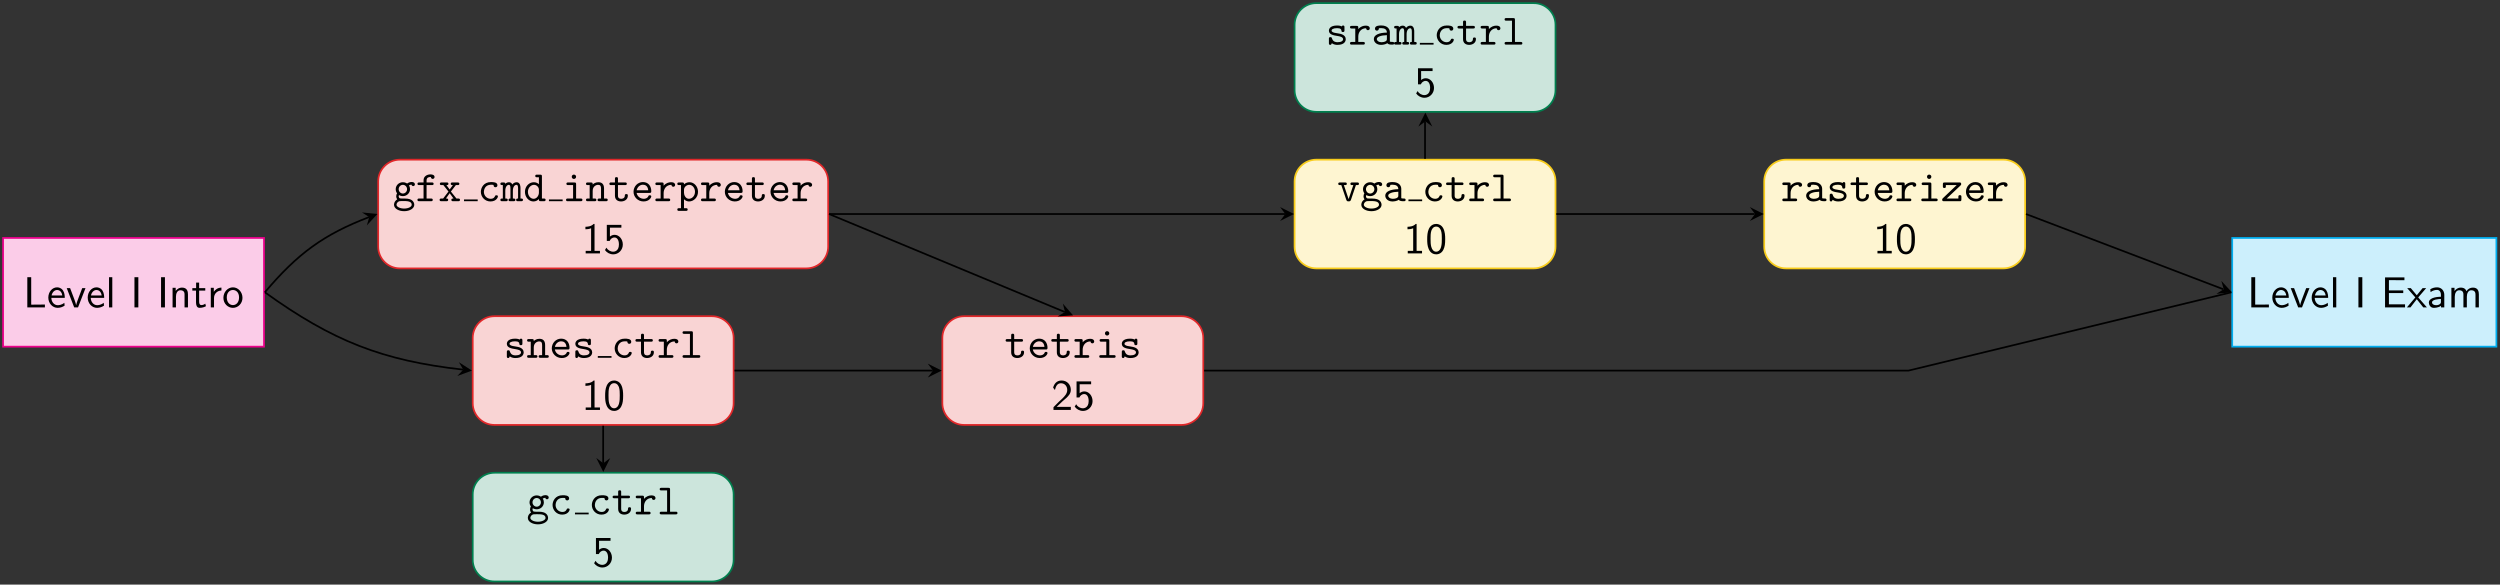 <?xml version="1.0" encoding="UTF-8" standalone="no"?>
<!-- Created with Inkscape (http://www.inkscape.org/) -->

<svg
   version="1.1"
   id="svg1"
   width="763.497"
   height="178.535"
   viewBox="0 0 763.497 178.535"
   xmlns="http://www.w3.org/2000/svg"
   xmlns:svg="http://www.w3.org/2000/svg">
  <rect x="0" y="0" width="763.497" height="178.535" fill="#333333" stroke="none"/>
  <defs
     id="defs1" />
  <g
     id="g1">
    <path
       id="path1"
       d="M -29.888,-12.453 H 29.888 V 12.453 H -29.888 Z"
       style="fill:#fbcce8;fill-opacity:1;fill-rule:nonzero;stroke:#ec008c;stroke-width:0.399;stroke-linecap:butt;stroke-linejoin:miter;stroke-miterlimit:10;stroke-dasharray:none;stroke-opacity:1"
       transform="matrix(1.333,0,0,-1.333,40.783,89.268)" />
    <path
       id="path2"
       d="m 1.827,-6.915 h -0.891 v 6.914 h 4.031 V -0.657 c -0.879,0.012 -1.77,0.023 -2.66,0.023 H 1.827 Z m 7.693,4.734 c 0,-0.34 -0.012,-1.09 -0.398,-1.688 -0.41,-0.621 -1.02,-0.727 -1.371,-0.727 -1.113,0 -2.004,1.055 -2.004,2.344 0,1.312 0.949,2.355 2.145,2.355 0.633,0 1.195,-0.234 1.594,-0.516 L 9.415,-1.056 c -0.621,0.516 -1.277,0.551 -1.512,0.551 -0.797,0 -1.43,-0.703 -1.465,-1.676 z M 6.497,-2.731 c 0.152,-0.762 0.68,-1.254 1.254,-1.254 0.516,0 1.066,0.34 1.195,1.254 z m 7.77,-1.688 h -0.75 l -0.785,2.062 c -0.211,0.551 -0.516,1.359 -0.598,1.828 h -0.012 C 12.064,-0.891 11.806,-1.571 11.712,-1.841 l -0.973,-2.578 H 9.966 l 1.711,4.418 h 0.879 z m 4.277,2.238 c 0,-0.34 -0.012,-1.09 -0.398,-1.688 -0.41,-0.621 -1.02,-0.727 -1.371,-0.727 -1.113,0 -2.004,1.055 -2.004,2.344 0,1.312 0.949,2.355 2.145,2.355 0.633,0 1.195,-0.234 1.594,-0.516 l -0.07,-0.645 c -0.621,0.516 -1.277,0.551 -1.512,0.551 -0.797,0 -1.43,-0.703 -1.465,-1.676 z m -3.023,-0.551 c 0.152,-0.762 0.68,-1.254 1.254,-1.254 0.516,0 1.066,0.34 1.195,1.254 z m 4.884,-4.184 h -0.75 v 6.914 h 0.75 z m 5.968,0 h -0.891 v 6.914 h 0.891 z m 6.094,0 h -0.891 v 6.914 h 0.891 z m 5.276,3.949 c 0,-0.656 -0.152,-1.57 -1.371,-1.57 -0.891,0 -1.383,0.68 -1.441,0.762 V -4.489 H 34.215 V -8.203125e-4 H 34.989 V -2.438 c 0,-0.656 0.246,-1.488 1.008,-1.488 0.961,0 0.961,0.703 0.961,1.031 v 2.895 h 0.785 z m 2.558,-0.879 h 1.406 v -0.574 h -1.406 v -1.266 h -0.691 v 1.266 H 38.742 v 0.574 h 0.844 v 2.66 c 0,0.598 0.129,1.289 0.82,1.289 0.703,0 1.207,-0.246 1.453,-0.375 l -0.152,-0.586 c -0.258,0.211 -0.586,0.328 -0.902,0.328 -0.363,0 -0.504,-0.305 -0.504,-0.832 z m 3.41,1.711 c 0,-0.996 0.727,-1.711 1.699,-1.734 v -0.668 c -0.891,0.012 -1.43,0.504 -1.746,0.961 v -0.914 h -0.691 v 4.488 h 0.738 z m 6.521,-0.059 c 0,-1.336 -0.996,-2.402 -2.18,-2.402 -1.23,0 -2.191,1.102 -2.191,2.402 0,1.313 1.008,2.297 2.18,2.297 1.195,0 2.191,-1.008 2.191,-2.297 z m -2.191,1.664 c -0.691,0 -1.406,-0.563 -1.406,-1.77 0,-1.195 0.75,-1.688 1.406,-1.688 0.691,0 1.406,0.516 1.406,1.688 0,1.184 -0.668,1.77 -1.406,1.77 z m 0,0"
       style="fill:#000000;fill-opacity:1;fill-rule:nonzero;stroke:none"
       aria-label="LevelIIntro"
       transform="matrix(1.333,0,0,1.333,7.095,93.88)" />
    <path
       id="path3"
       d="M 154.16,30.386 H 61.033 c -2.751,0 -4.981,-2.23 -4.981,-4.981 V 10.461 c 0,-2.751 2.23,-4.981 4.981,-4.981 h 93.127 c 2.751,0 4.981,2.23 4.981,4.981 v 14.944 c 0,2.751 -2.23,4.981 -4.981,4.981 z"
       style="fill:#f9d4d4;fill-opacity:1;fill-rule:nonzero;stroke:#e12729;stroke-width:0.399;stroke-linecap:butt;stroke-linejoin:miter;stroke-miterlimit:10;stroke-dasharray:none;stroke-opacity:1"
       transform="matrix(1.333,0,0,-1.333,40.783,89.268)" />
    <path
       id="path4"
       d="m 2.32,-1.759 c -0.539,0 -0.961,-0.469 -0.961,-0.996 0,-0.562 0.445,-0.996 0.961,-0.996 0.539,0 0.961,0.457 0.961,0.996 0,0.562 -0.445,0.996 -0.961,0.996 z m -0.891,0.352 c 0.023,0.023 0.398,0.246 0.891,0.246 0.914,0 1.641,-0.715 1.641,-1.594 0,-0.305 -0.082,-0.598 -0.258,-0.867 0.211,-0.129 0.445,-0.164 0.586,-0.176 0.059,0.27 0.281,0.34 0.387,0.34 0.164,0 0.398,-0.117 0.398,-0.41 0,-0.223 -0.188,-0.539 -0.727,-0.539 -0.117,0 -0.598,0.012 -1.055,0.352 -0.164,-0.105 -0.516,-0.293 -0.973,-0.293 -0.938,0 -1.641,0.738 -1.641,1.594 0,0.422 0.164,0.75 0.316,0.938 -0.105,0.164 -0.199,0.387 -0.199,0.68 0,0.352 0.141,0.598 0.234,0.715 -0.738,0.457 -0.738,1.125 -0.738,1.242 0,0.855 1.043,1.465 2.32,1.465 1.277,0 2.32,-0.621 2.32,-1.465 0,-0.375 -0.188,-0.867 -0.691,-1.137 -0.129,-0.07 -0.551,-0.293 -1.441,-0.293 h -0.703 c -0.07,0 -0.199,0 -0.281,-0.023 -0.152,0 -0.211,0 -0.328,-0.129 -0.117,-0.141 -0.129,-0.34 -0.129,-0.363 0,-0.035 0.023,-0.176 0.07,-0.281 z m 1.184,3.094 c -0.996,0 -1.746,-0.434 -1.746,-0.867 0,-0.188 0.094,-0.504 0.41,-0.703 0.246,-0.152 0.34,-0.152 1.066,-0.152 0.879,0 2.004,0 2.004,0.855 0,0.434 -0.738,0.867 -1.734,0.867 z m 5.136,-5.379 h 1.219 c 0.152,0 0.398,0 0.398,-0.293 0,-0.305 -0.246,-0.305 -0.398,-0.305 h -1.219 v -0.469 c 0,-0.785 0.668,-0.785 0.973,-0.785 0,0.047 0.082,0.434 0.434,0.434 0.199,0 0.422,-0.164 0.422,-0.434 0,-0.598 -0.797,-0.598 -0.949,-0.598 -0.797,0 -1.57,0.457 -1.57,1.324 v 0.527 H 6.062 c -0.152,0 -0.398,0 -0.398,0.305 0,0.293 0.246,0.293 0.398,0.293 h 0.996 v 3.082 H 6.062 c -0.152,0 -0.41,0 -0.41,0.305 0,0.305 0.258,0.305 0.41,0.305 h 2.695 c 0.152,0 0.41,0 0.41,-0.305 0,-0.305 -0.258,-0.305 -0.41,-0.305 H 7.749 Z m 5.572,1.477 1.137,-1.477 h 0.398 c 0.141,0 0.41,0 0.41,-0.293 0,-0.305 -0.258,-0.305 -0.41,-0.305 h -1.172 c -0.141,0 -0.398,0 -0.398,0.293 0,0.305 0.223,0.305 0.492,0.305 l -0.738,1.008 -0.75,-1.008 c 0.258,0 0.469,0 0.469,-0.305 0,-0.293 -0.246,-0.293 -0.398,-0.293 H 11.2 c -0.152,0 -0.41,0 -0.41,0.305 0,0.293 0.27,0.293 0.41,0.293 h 0.398 l 1.172,1.477 -1.23,1.605 h -0.398 c -0.152,0 -0.41,0 -0.41,0.305 0,0.305 0.27,0.305 0.41,0.305 h 1.16 c 0.152,0 0.398,0 0.398,-0.305 0,-0.305 -0.211,-0.305 -0.516,-0.305 l 0.855,-1.219 0.891,1.219 c -0.281,0 -0.504,0 -0.504,0.305 0,0.305 0.258,0.305 0.398,0.305 h 1.172 c 0.141,0 0.41,0 0.41,-0.305 0,-0.305 -0.258,-0.305 -0.41,-0.305 h -0.398 z m 0,0"
       style="fill:#000000;fill-opacity:1;fill-rule:nonzero;stroke:none"
       aria-label="gfx"
       transform="matrix(1.333,0,0,1.333,119.945,61.447)" />
    <path
       id="path5"
       d="M 0,0 H 3.138"
       style="fill:none;stroke:#000000;stroke-width:0.398;stroke-linecap:butt;stroke-linejoin:miter;stroke-miterlimit:10;stroke-dasharray:none;stroke-opacity:1"
       transform="matrix(1.333,0,0,-1.333,141.704,61.18)" />
    <path
       id="path6"
       d="m 4.64,-1.091 c 0,-0.27 -0.293,-0.27 -0.352,-0.27 -0.152,0 -0.258,0.012 -0.328,0.211 -0.059,0.129 -0.246,0.598 -0.984,0.598 -0.844,0 -1.559,-0.691 -1.559,-1.605 0,-0.469 0.281,-1.617 1.617,-1.617 0.211,0 0.598,0 0.598,0.082 0.012,0.352 0.199,0.492 0.445,0.492 0.234,0 0.445,-0.164 0.445,-0.457 0,-0.727 -1.031,-0.727 -1.488,-0.727 -1.711,0 -2.309,1.359 -2.309,2.227 0,1.195 0.938,2.215 2.191,2.215 1.383,0 1.723,-0.973 1.723,-1.148 z m 1.682,-2.906 C 6.298,-4.29 6.099,-4.29 5.923,-4.29 h -0.328 c -0.141,0 -0.398,0 -0.398,0.293 0,0.305 0.199,0.305 0.562,0.305 v 3.082 c -0.363,0 -0.562,0 -0.562,0.305 0,0.305 0.27,0.305 0.398,0.305 h 0.879 c 0.152,0 0.41,0 0.41,-0.305 0,-0.305 -0.211,-0.305 -0.562,-0.305 V -2.392 c 0,-0.891 0.41,-1.359 0.809,-1.359 0.234,0 0.375,0.176 0.375,0.82 v 2.32 c -0.188,0 -0.445,0 -0.445,0.305 0,0.305 0.27,0.305 0.41,0.305 h 0.75 c 0.152,0 0.41,0 0.41,-0.305 0,-0.305 -0.211,-0.305 -0.574,-0.305 V -2.392 c 0,-0.891 0.41,-1.359 0.82,-1.359 0.234,0 0.375,0.176 0.375,0.82 v 2.32 c -0.199,0 -0.445,0 -0.445,0.305 0,0.305 0.27,0.305 0.41,0.305 h 0.75 c 0.152,0 0.41,0 0.41,-0.305 0,-0.305 -0.211,-0.305 -0.574,-0.305 V -3.024 c 0,-0.199 0,-1.324 -0.879,-1.324 -0.305,0 -0.715,0.129 -0.996,0.516 -0.141,-0.34 -0.422,-0.516 -0.75,-0.516 -0.316,0 -0.621,0.129 -0.855,0.352 z m 7.702,3.492 c 0,0.363 0,0.504 0.398,0.504 h 0.727 c 0.164,0 0.41,0 0.41,-0.305 0,-0.305 -0.258,-0.305 -0.398,-0.305 H 14.715 V -5.685 c 0,-0.305 -0.059,-0.398 -0.398,-0.398 h -0.727 c -0.164,0 -0.41,0 -0.41,0.305 0,0.293 0.258,0.293 0.398,0.293 h 0.445 v 1.582 c -0.328,-0.293 -0.738,-0.445 -1.16,-0.445 -1.09,0 -2.039,0.938 -2.039,2.203 0,1.242 0.891,2.203 1.945,2.203 0.562,0 0.984,-0.27 1.254,-0.562 z m 0,-2.133 v 0.703 c 0,0.562 -0.445,1.383 -1.207,1.383 -0.715,0 -1.312,-0.703 -1.312,-1.594 0,-0.949 0.703,-1.605 1.395,-1.605 0.645,0 1.125,0.562 1.125,1.113 z m 0,0"
       style="fill:#000000;fill-opacity:1;fill-rule:nonzero;stroke:none"
       aria-label="cmd"
       transform="matrix(1.333,0,0,1.333,145.888,61.447)" />
    <path
       id="path7"
       d="M 0,0 H 3.138"
       style="fill:none;stroke:#000000;stroke-width:0.398;stroke-linecap:butt;stroke-linejoin:miter;stroke-miterlimit:10;stroke-dasharray:none;stroke-opacity:1"
       transform="matrix(1.333,0,0,-1.333,167.645,61.18)" />
    <g
       id="g7"
       aria-label="interpreter&#10;15"
       transform="matrix(1.333,0,0,1.333,171.831,61.447)">
      <path
         id="path8"
         d="m 3.083,-3.892 c 0,-0.305 -0.059,-0.398 -0.398,-0.398 H 1.267 c -0.152,0 -0.41,0 -0.41,0.293 0,0.305 0.258,0.305 0.41,0.305 h 1.125 v 3.082 H 1.185 c -0.152,0 -0.41,0 -0.41,0.305 0,0.305 0.258,0.305 0.41,0.305 h 2.941 c 0.152,0 0.41,0 0.41,-0.305 0,-0.305 -0.258,-0.305 -0.41,-0.305 H 3.083 Z m 0,-1.711 c 0,-0.281 -0.223,-0.492 -0.504,-0.492 -0.281,0 -0.492,0.211 -0.492,0.492 0,0.281 0.211,0.504 0.492,0.504 0.281,0 0.504,-0.223 0.504,-0.504 z m 3.8,1.781 c 0,-0.328 0,-0.469 -0.398,-0.469 H 5.758 c -0.164,0 -0.41,0 -0.41,0.305 0,0.293 0.258,0.293 0.398,0.293 h 0.445 v 3.082 H 5.758 c -0.164,0 -0.41,0 -0.41,0.305 0,0.305 0.258,0.305 0.398,0.305 h 1.582 c 0.141,0 0.398,0 0.398,-0.305 0,-0.305 -0.246,-0.305 -0.398,-0.305 H 6.883 V -2.368 c 0,-0.996 0.738,-1.383 1.242,-1.383 0.527,0 0.668,0.281 0.668,0.879 v 2.262 H 8.406 c -0.152,0 -0.41,0 -0.41,0.305 0,0.305 0.27,0.305 0.41,0.305 h 1.523 c 0.141,0 0.398,0 0.398,-0.305 0,-0.305 -0.246,-0.305 -0.41,-0.305 H 9.484 V -2.919 c 0,-1.008 -0.504,-1.43 -1.301,-1.43 -0.656,0 -1.113,0.328 -1.301,0.527 z m 5.792,0.129 h 1.629 c 0.152,0 0.398,0 0.398,-0.293 0,-0.305 -0.234,-0.305 -0.398,-0.305 h -1.629 v -0.82 c 0,-0.188 0,-0.41 -0.34,-0.41 -0.352,0 -0.352,0.211 -0.352,0.41 v 0.82 h -0.867 c -0.152,0 -0.41,0 -0.41,0.305 0,0.293 0.258,0.293 0.398,0.293 h 0.879 v 2.438 c 0,0.949 0.68,1.313 1.406,1.313 0.738,0 1.547,-0.422 1.547,-1.313 0,-0.176 0,-0.387 -0.352,-0.387 -0.328,0 -0.34,0.211 -0.34,0.375 -0.012,0.621 -0.574,0.715 -0.809,0.715 -0.762,0 -0.762,-0.516 -0.762,-0.762 z m 7.236,1.793 c 0.211,0 0.398,0 0.398,-0.375 0,-1.137 -0.633,-2.109 -1.922,-2.109 -1.195,0 -2.145,0.996 -2.145,2.227 0,1.207 1.008,2.215 2.285,2.215 1.312,0 1.781,-0.891 1.781,-1.148 0,-0.27 -0.281,-0.27 -0.34,-0.27 -0.188,0 -0.258,0.023 -0.328,0.211 -0.223,0.516 -0.762,0.598 -1.043,0.598 -0.75,0 -1.488,-0.492 -1.652,-1.348 z m -2.953,-0.598 c 0.141,-0.727 0.727,-1.277 1.43,-1.277 0.516,0 1.125,0.246 1.219,1.277 z m 6.179,0.645 c 0,-0.938 0.586,-1.898 1.793,-1.898 0.012,0.246 0.176,0.445 0.422,0.445 0.223,0 0.422,-0.164 0.422,-0.434 0,-0.199 -0.117,-0.609 -0.949,-0.609 -0.504,0 -1.148,0.176 -1.688,0.797 v -0.34 c 0,-0.305 -0.059,-0.398 -0.398,-0.398 h -1.102 c -0.152,0 -0.398,0 -0.398,0.293 0,0.305 0.246,0.305 0.398,0.305 h 0.809 v 3.082 h -0.809 c -0.152,0 -0.398,0 -0.398,0.305 0,0.305 0.246,0.305 0.398,0.305 h 2.602 c 0.152,0 0.41,0 0.41,-0.305 0,-0.305 -0.258,-0.305 -0.41,-0.305 h -1.102 z m 4.667,-0.773 c 0,-0.598 0.574,-1.125 1.207,-1.125 0.738,0 1.312,0.727 1.312,1.594 0,0.961 -0.691,1.605 -1.395,1.605 -0.773,0 -1.125,-0.879 -1.125,-1.348 z m 0,2.18 c 0.41,0.41 0.844,0.504 1.16,0.504 1.078,0 2.051,-0.949 2.051,-2.215 0,-1.219 -0.891,-2.191 -1.945,-2.191 -0.48,0 -0.926,0.176 -1.266,0.48 0,-0.281 -0.023,-0.422 -0.398,-0.422 h -0.727 c -0.164,0 -0.41,0 -0.41,0.305 0,0.293 0.258,0.293 0.398,0.293 h 0.445 v 5.297 h -0.434 c -0.164,0 -0.41,0 -0.41,0.305 0,0.305 0.258,0.305 0.398,0.305 h 1.582 c 0.141,0 0.398,0 0.398,-0.305 0,-0.305 -0.246,-0.305 -0.398,-0.305 H 27.804 Z M 33.596,-1.853 c 0,-0.938 0.586,-1.898 1.793,-1.898 0.012,0.246 0.176,0.445 0.422,0.445 0.223,0 0.422,-0.164 0.422,-0.434 0,-0.199 -0.117,-0.609 -0.949,-0.609 -0.504,0 -1.148,0.176 -1.688,0.797 v -0.34 c 0,-0.305 -0.059,-0.398 -0.398,-0.398 H 32.096 c -0.152,0 -0.398,0 -0.398,0.293 0,0.305 0.246,0.305 0.398,0.305 h 0.809 v 3.082 H 32.096 c -0.152,0 -0.398,0 -0.398,0.305 0,0.305 0.246,0.305 0.398,0.305 h 2.602 c 0.152,0 0.41,0 0.41,-0.305 0,-0.305 -0.258,-0.305 -0.41,-0.305 H 33.596 Z m 7.236,-0.047 c 0.211,0 0.398,0 0.398,-0.375 0,-1.137 -0.633,-2.109 -1.922,-2.109 -1.195,0 -2.145,0.996 -2.145,2.227 0,1.207 1.008,2.215 2.285,2.215 1.312,0 1.781,-0.891 1.781,-1.148 0,-0.27 -0.281,-0.27 -0.34,-0.27 -0.188,0 -0.258,0.023 -0.328,0.211 -0.223,0.516 -0.762,0.598 -1.043,0.598 -0.75,0 -1.488,-0.492 -1.652,-1.348 z m -2.953,-0.598 c 0.141,-0.727 0.727,-1.277 1.43,-1.277 0.516,0 1.125,0.246 1.219,1.277 z m 6.179,-1.195 h 1.629 c 0.152,0 0.398,0 0.398,-0.293 0,-0.305 -0.234,-0.305 -0.398,-0.305 h -1.629 v -0.82 c 0,-0.188 0,-0.41 -0.34,-0.41 -0.352,0 -0.352,0.211 -0.352,0.41 v 0.82 H 42.499 c -0.152,0 -0.41,0 -0.41,0.305 0,0.293 0.258,0.293 0.398,0.293 h 0.879 v 2.438 c 0,0.949 0.68,1.313 1.406,1.313 0.738,0 1.547,-0.422 1.547,-1.313 0,-0.176 0,-0.387 -0.352,-0.387 -0.328,0 -0.34,0.211 -0.34,0.375 -0.012,0.621 -0.574,0.715 -0.809,0.715 -0.762,0 -0.762,-0.516 -0.762,-0.762 z m 7.233,1.793 c 0.211,0 0.398,0 0.398,-0.375 0,-1.137 -0.633,-2.109 -1.922,-2.109 -1.195,0 -2.145,0.996 -2.145,2.227 0,1.207 1.008,2.215 2.285,2.215 1.312,0 1.781,-0.891 1.781,-1.148 0,-0.27 -0.281,-0.27 -0.34,-0.27 -0.188,0 -0.258,0.023 -0.328,0.211 -0.223,0.516 -0.762,0.598 -1.043,0.598 -0.75,0 -1.488,-0.492 -1.652,-1.348 z m -2.953,-0.598 c 0.141,-0.727 0.727,-1.277 1.43,-1.277 0.516,0 1.125,0.246 1.219,1.277 z m 6.182,0.645 c 0,-0.938 0.586,-1.898 1.793,-1.898 0.012,0.246 0.176,0.445 0.422,0.445 0.223,0 0.422,-0.164 0.422,-0.434 0,-0.199 -0.117,-0.609 -0.949,-0.609 -0.504,0 -1.148,0.176 -1.688,0.797 v -0.34 c 0,-0.305 -0.059,-0.398 -0.398,-0.398 h -1.102 c -0.152,0 -0.398,0 -0.398,0.293 0,0.305 0.246,0.305 0.398,0.305 h 0.809 v 3.082 h -0.809 c -0.152,0 -0.398,0 -0.398,0.305 0,0.305 0.246,0.305 0.398,0.305 h 2.602 c 0.152,0 0.41,0 0.41,-0.305 0,-0.305 -0.258,-0.305 -0.41,-0.305 h -1.102 z m 0,0"
         style="fill:#000000;fill-opacity:1;fill-rule:nonzero;stroke:none" />
      <path
         id="path9"
         d="M 7.305,5.205 H 7.106 c -0.586,0.609 -1.418,0.633 -1.887,0.656 v 0.574 c 0.328,-0.012 0.809,-0.023 1.301,-0.234 V 11.381 H 5.277 v 0.574 H 8.547 V 11.381 H 7.305 Z m 3.527,0.855 h 2.625 V 5.416 h -3.34 v 3.68 h 0.656 c 0.164,-0.398 0.539,-0.785 1.113,-0.785 0.469,0 1.008,0.41 1.008,1.605 0,1.652 -1.219,1.652 -1.301,1.652 -0.668,0 -1.277,-0.387 -1.57,-0.926 L 9.695,11.193 c 0.41,0.574 1.102,0.984 1.91,0.984 1.184,0 2.18,-0.984 2.18,-2.25 0,-1.242 -0.855,-2.227 -1.887,-2.227 -0.398,0 -0.773,0.152 -1.066,0.41 z m 0,0"
         style="fill:#000000;fill-opacity:1;fill-rule:nonzero;stroke:none" />
    </g>
    <path
       id="path10"
       d="M 132.504,-5.479 H 82.69 c -2.751,0 -4.981,-2.23 -4.981,-4.981 v -14.944 c 0,-2.751 2.23,-4.981 4.981,-4.981 h 49.814 c 2.751,0 4.981,2.23 4.981,4.981 v 14.944 c 0,2.751 -2.23,4.981 -4.981,4.981 z"
       style="fill:#f9d4d4;fill-opacity:1;fill-rule:nonzero;stroke:#e12729;stroke-width:0.399;stroke-linecap:butt;stroke-linejoin:miter;stroke-miterlimit:10;stroke-dasharray:none;stroke-opacity:1"
       transform="matrix(1.333,0,0,-1.333,40.783,89.268)" />
    <path
       id="path11"
       d="M 2.964,-2.544 C 2.741,-2.579 2.542,-2.614 2.296,-2.661 2.003,-2.696 1.323,-2.825 1.323,-3.212 c 0,-0.258 0.316,-0.562 1.266,-0.562 0.832,0 0.961,0.293 0.996,0.551 0.012,0.176 0.035,0.34 0.34,0.34 0.352,0 0.352,-0.211 0.352,-0.41 v -0.68 c 0,-0.164 0,-0.41 -0.305,-0.41 -0.234,0 -0.281,0.141 -0.293,0.211 -0.445,-0.211 -0.879,-0.211 -1.066,-0.211 -1.664,0 -1.898,0.82 -1.898,1.172 0,0.914 1.043,1.09 1.969,1.23 0.48,0.082 1.277,0.211 1.277,0.738 0,0.363 -0.363,0.691 -1.266,0.691 -0.469,0 -1.031,-0.105 -1.277,-0.879 -0.059,-0.188 -0.094,-0.293 -0.352,-0.293 -0.352,0 -0.352,0.211 -0.352,0.41 v 0.961 c 0,0.164 0,0.41 0.305,0.41 0.082,0 0.246,-0.012 0.363,-0.375 0.492,0.352 1.02,0.375 1.301,0.375 1.57,0 1.887,-0.82 1.887,-1.301 0,-1.043 -1.277,-1.254 -1.605,-1.301 z m 3.92,-1.277 c 0,-0.328 0,-0.469 -0.398,-0.469 H 5.759 c -0.164,0 -0.41,0 -0.41,0.305 0,0.293 0.258,0.293 0.398,0.293 h 0.445 v 3.082 H 5.759 c -0.164,0 -0.41,0 -0.41,0.305 0,0.305 0.258,0.305 0.398,0.305 h 1.582 c 0.141,0 0.398,0 0.398,-0.305 0,-0.305 -0.246,-0.305 -0.398,-0.305 H 6.884 V -2.368 c 0,-0.996 0.738,-1.383 1.242,-1.383 0.527,0 0.668,0.281 0.668,0.879 v 2.262 H 8.407 c -0.152,0 -0.41,0 -0.41,0.305 0,0.305 0.27,0.305 0.41,0.305 h 1.523 c 0.141,0 0.398,0 0.398,-0.305 0,-0.305 -0.246,-0.305 -0.41,-0.305 H 9.485 V -2.919 c 0,-1.008 -0.504,-1.43 -1.301,-1.43 -0.656,0 -1.113,0.328 -1.301,0.527 z m 7.796,1.922 c 0.211,0 0.398,0 0.398,-0.375 0,-1.137 -0.633,-2.109 -1.922,-2.109 -1.195,0 -2.145,0.996 -2.145,2.227 0,1.207 1.008,2.215 2.285,2.215 1.312,0 1.781,-0.891 1.781,-1.148 0,-0.27 -0.281,-0.27 -0.34,-0.27 -0.188,0 -0.258,0.023 -0.328,0.211 -0.223,0.516 -0.762,0.598 -1.043,0.598 -0.75,0 -1.488,-0.492 -1.652,-1.348 z M 11.726,-2.497 c 0.141,-0.727 0.727,-1.277 1.43,-1.277 0.516,0 1.125,0.246 1.219,1.277 z M 18.655,-2.544 C 18.433,-2.579 18.233,-2.614 17.987,-2.661 17.694,-2.696 17.015,-2.825 17.015,-3.212 c 0,-0.258 0.316,-0.562 1.266,-0.562 0.832,0 0.961,0.293 0.996,0.551 0.012,0.176 0.035,0.34 0.34,0.34 0.352,0 0.352,-0.211 0.352,-0.41 v -0.68 c 0,-0.164 0,-0.41 -0.305,-0.41 -0.234,0 -0.281,0.141 -0.293,0.211 -0.445,-0.211 -0.879,-0.211 -1.066,-0.211 -1.664,0 -1.898,0.82 -1.898,1.172 0,0.914 1.043,1.09 1.969,1.23 0.48,0.082 1.277,0.211 1.277,0.738 0,0.363 -0.363,0.691 -1.266,0.691 -0.469,0 -1.031,-0.105 -1.277,-0.879 -0.059,-0.188 -0.094,-0.293 -0.352,-0.293 -0.352,0 -0.352,0.211 -0.352,0.41 v 0.961 c 0,0.164 0,0.41 0.305,0.41 0.082,0 0.246,-0.012 0.363,-0.375 0.492,0.352 1.02,0.375 1.301,0.375 1.57,0 1.887,-0.82 1.887,-1.301 0,-1.043 -1.277,-1.254 -1.605,-1.301 z m 0,0"
       style="fill:#000000;fill-opacity:1;fill-rule:nonzero;stroke:none"
       aria-label="snes"
       transform="matrix(1.333,0,0,1.333,153.837,109.267)" />
    <path
       id="path12"
       d="M 0,0 H 3.138"
       style="fill:none;stroke:#000000;stroke-width:0.398;stroke-linecap:butt;stroke-linejoin:miter;stroke-miterlimit:10;stroke-dasharray:none;stroke-opacity:1"
       transform="matrix(1.333,0,0,-1.333,182.569,109.001)" />
    <g
       id="g12"
       aria-label="ctrl&#10;10"
       transform="matrix(1.333,0,0,1.333,186.755,109.267)">
      <path
         id="path13"
         d="m 4.64,-1.091 c 0,-0.27 -0.293,-0.27 -0.352,-0.27 -0.152,0 -0.258,0.012 -0.328,0.211 -0.059,0.129 -0.246,0.598 -0.984,0.598 -0.844,0 -1.559,-0.691 -1.559,-1.605 0,-0.469 0.281,-1.617 1.617,-1.617 0.211,0 0.598,0 0.598,0.082 C 3.644,-3.341 3.831,-3.2 4.078,-3.2 c 0.234,0 0.445,-0.164 0.445,-0.457 0,-0.727 -1.031,-0.727 -1.488,-0.727 -1.711,0 -2.309,1.359 -2.309,2.227 0,1.195 0.938,2.215 2.191,2.215 1.383,0 1.723,-0.973 1.723,-1.148 z m 2.804,-2.602 h 1.629 c 0.152,0 0.398,0 0.398,-0.293 0,-0.305 -0.234,-0.305 -0.398,-0.305 H 7.444 v -0.82 c 0,-0.188 0,-0.41 -0.34,-0.41 -0.352,0 -0.352,0.211 -0.352,0.41 v 0.82 H 5.885 c -0.152,0 -0.41,0 -0.41,0.305 0,0.293 0.258,0.293 0.398,0.293 h 0.879 v 2.438 c 0,0.949 0.68,1.312 1.406,1.312 0.738,0 1.547,-0.422 1.547,-1.312 0,-0.176 0,-0.387 -0.352,-0.387 -0.328,0 -0.34,0.211 -0.34,0.375 -0.012,0.621 -0.574,0.715 -0.809,0.715 -0.762,0 -0.762,-0.516 -0.762,-0.762 z m 5.232,1.84 c 0,-0.938 0.586,-1.898 1.793,-1.898 0.012,0.246 0.176,0.445 0.422,0.445 0.223,0 0.422,-0.164 0.422,-0.434 0,-0.199 -0.117,-0.609 -0.949,-0.609 -0.504,0 -1.148,0.176 -1.688,0.797 v -0.34 c 0,-0.305 -0.059,-0.398 -0.398,-0.398 h -1.102 c -0.152,0 -0.398,0 -0.398,0.293 0,0.305 0.246,0.305 0.398,0.305 h 0.809 v 3.082 h -0.809 c -0.152,0 -0.398,0 -0.398,0.305 0,0.305 0.246,0.305 0.398,0.305 h 2.602 c 0.152,0 0.41,0 0.41,-0.305 0,-0.305 -0.258,-0.305 -0.41,-0.305 h -1.102 z m 5.968,-3.832 c 0,-0.305 -0.059,-0.398 -0.398,-0.398 h -1.57 c -0.152,0 -0.41,0 -0.41,0.305 0,0.293 0.258,0.293 0.398,0.293 h 1.301 v 4.875 h -1.289 c -0.152,0 -0.41,0 -0.41,0.305 0,0.305 0.258,0.305 0.398,0.305 h 3.281 c 0.152,0 0.398,0 0.398,-0.305 0,-0.305 -0.234,-0.305 -0.398,-0.305 h -1.301 z m 0,0"
         style="fill:#000000;fill-opacity:1;fill-rule:nonzero;stroke:none" />
      <path
         id="path14"
         d="m -3.888,5.205 h -0.199 c -0.586,0.609 -1.418,0.633 -1.887,0.656 v 0.574 c 0.328,-0.012 0.809,-0.023 1.301,-0.234 v 5.18 h -1.242 v 0.574 h 3.27 v -0.574 h -1.242 z m 6.551,3.504 c 0,-0.785 -0.035,-1.711 -0.457,-2.52 -0.398,-0.75 -1.09,-0.984 -1.594,-0.984 -0.598,0 -1.289,0.27 -1.699,1.148 -0.328,0.727 -0.375,1.559 -0.375,2.355 0,0.785 0.035,1.512 0.34,2.238 0.398,0.961 1.148,1.23 1.723,1.23 0.727,0 1.348,-0.41 1.664,-1.102 C 2.569,10.432 2.663,9.776 2.663,8.709 Z M 0.612,11.569 c -0.527,0 -0.938,-0.375 -1.137,-1.102 -0.152,-0.562 -0.164,-1.102 -0.164,-1.875 0,-0.633 0,-1.23 0.164,-1.781 0.07,-0.188 0.316,-0.996 1.125,-0.996 0.773,0 1.031,0.75 1.102,0.926 0.188,0.562 0.188,1.23 0.188,1.852 0,0.656 0,1.277 -0.176,1.91 -0.258,0.902 -0.785,1.066 -1.102,1.066 z m 0,0"
         style="fill:#000000;fill-opacity:1;fill-rule:nonzero;stroke:none" />
    </g>
    <path
       id="path15"
       d="m 240.101,-5.479 h -49.814 c -2.751,0 -4.981,-2.23 -4.981,-4.981 v -14.944 c 0,-2.751 2.23,-4.981 4.981,-4.981 h 49.814 c 2.751,0 4.981,2.23 4.981,4.981 v 14.944 c 0,2.751 -2.23,4.981 -4.981,4.981 z"
       style="fill:#f9d4d4;fill-opacity:1;fill-rule:nonzero;stroke:#e12729;stroke-width:0.399;stroke-linecap:butt;stroke-linejoin:miter;stroke-miterlimit:10;stroke-dasharray:none;stroke-opacity:1"
       transform="matrix(1.333,0,0,-1.333,40.783,89.268)" />
    <g
       id="g15"
       aria-label="tetris&#10;25"
       transform="matrix(1.333,0,0,1.333,306.783,109.267)">
      <path
         id="path16"
         d="m 2.214,-3.692 h 1.629 c 0.152,0 0.398,0 0.398,-0.293 0,-0.305 -0.234,-0.305 -0.398,-0.305 H 2.214 v -0.82 c 0,-0.188 0,-0.41 -0.34,-0.41 -0.352,0 -0.352,0.211 -0.352,0.41 v 0.82 H 0.655 c -0.152,0 -0.41,0 -0.41,0.305 0,0.293 0.258,0.293 0.398,0.293 H 1.522 v 2.438 c 0,0.949 0.68,1.312 1.406,1.312 0.738,0 1.547,-0.422 1.547,-1.312 0,-0.176 0,-0.387 -0.352,-0.387 -0.328,0 -0.34,0.211 -0.34,0.375 -0.012,0.621 -0.574,0.715 -0.809,0.715 -0.762,0 -0.762,-0.516 -0.762,-0.762 z m 7.236,1.793 c 0.211,0 0.398,0 0.398,-0.375 0,-1.137 -0.633,-2.109 -1.922,-2.109 -1.195,0 -2.145,0.996 -2.145,2.227 0,1.207 1.008,2.215 2.285,2.215 1.312,0 1.781,-0.891 1.781,-1.148 0,-0.27 -0.281,-0.27 -0.34,-0.27 -0.188,0 -0.258,0.023 -0.328,0.211 -0.223,0.516 -0.762,0.598 -1.043,0.598 -0.75,0 -1.488,-0.492 -1.652,-1.348 z M 6.497,-2.497 c 0.141,-0.727 0.727,-1.277 1.43,-1.277 0.516,0 1.125,0.246 1.219,1.277 z m 6.179,-1.195 h 1.629 c 0.152,0 0.398,0 0.398,-0.293 0,-0.305 -0.234,-0.305 -0.398,-0.305 h -1.629 v -0.82 c 0,-0.188 0,-0.41 -0.34,-0.41 -0.352,0 -0.352,0.211 -0.352,0.41 v 0.82 h -0.867 c -0.152,0 -0.41,0 -0.41,0.305 0,0.293 0.258,0.293 0.398,0.293 h 0.879 v 2.438 c 0,0.949 0.68,1.312 1.406,1.312 0.738,0 1.547,-0.422 1.547,-1.312 0,-0.176 0,-0.387 -0.352,-0.387 -0.328,0 -0.34,0.211 -0.34,0.375 -0.012,0.621 -0.574,0.715 -0.809,0.715 -0.762,0 -0.762,-0.516 -0.762,-0.762 z m 5.229,1.84 c 0,-0.938 0.586,-1.898 1.793,-1.898 0.012,0.246 0.176,0.445 0.422,0.445 0.223,0 0.422,-0.164 0.422,-0.434 0,-0.199 -0.117,-0.609 -0.949,-0.609 -0.504,0 -1.148,0.176 -1.688,0.797 v -0.34 c 0,-0.305 -0.059,-0.398 -0.398,-0.398 h -1.102 c -0.152,0 -0.398,0 -0.398,0.293 0,0.305 0.246,0.305 0.398,0.305 h 0.809 v 3.082 h -0.809 c -0.152,0 -0.398,0 -0.398,0.305 0,0.305 0.246,0.305 0.398,0.305 h 2.602 c 0.152,0 0.41,0 0.41,-0.305 0,-0.305 -0.258,-0.305 -0.41,-0.305 h -1.102 z m 6.1,-2.039 c 0,-0.305 -0.059,-0.398 -0.398,-0.398 h -1.418 c -0.152,0 -0.41,0 -0.41,0.293 0,0.305 0.258,0.305 0.41,0.305 h 1.125 v 3.082 h -1.207 c -0.152,0 -0.41,0 -0.41,0.305 0,0.305 0.258,0.305 0.41,0.305 h 2.941 c 0.152,0 0.41,0 0.41,-0.305 0,-0.305 -0.258,-0.305 -0.41,-0.305 h -1.043 z m 0,-1.711 c 0,-0.281 -0.223,-0.492 -0.504,-0.492 -0.281,0 -0.492,0.211 -0.492,0.492 0,0.281 0.211,0.504 0.492,0.504 0.281,0 0.504,-0.223 0.504,-0.504 z M 29.117,-2.544 C 28.894,-2.579 28.695,-2.614 28.449,-2.661 28.156,-2.696 27.476,-2.825 27.476,-3.212 c 0,-0.258 0.316,-0.562 1.266,-0.562 0.832,0 0.961,0.293 0.996,0.551 0.012,0.176 0.035,0.34 0.34,0.34 0.352,0 0.352,-0.211 0.352,-0.41 v -0.68 c 0,-0.164 0,-0.41 -0.305,-0.41 -0.234,0 -0.281,0.141 -0.293,0.211 -0.445,-0.211 -0.879,-0.211 -1.066,-0.211 -1.664,0 -1.898,0.82 -1.898,1.172 0,0.914 1.043,1.09 1.969,1.23 0.48,0.082 1.277,0.211 1.277,0.738 0,0.363 -0.363,0.691 -1.266,0.691 -0.469,0 -1.031,-0.105 -1.277,-0.879 -0.059,-0.188 -0.094,-0.293 -0.352,-0.293 -0.352,0 -0.352,0.211 -0.352,0.41 v 0.961 c 0,0.164 0,0.41 0.305,0.41 0.082,0 0.246,-0.012 0.363,-0.375 0.492,0.352 1.02,0.375 1.301,0.375 1.57,0 1.887,-0.82 1.887,-1.301 0,-1.043 -1.277,-1.254 -1.605,-1.301 z m 0,0"
         style="fill:#000000;fill-opacity:1;fill-rule:nonzero;stroke:none" />
      <path
         id="path17"
         d="m 12.444,10.08 -1.23,1.242 v 0.633 h 3.973 v -0.703 h -1.816 c -0.117,0 -0.234,0 -0.363,0 h -1.078 c 0.316,-0.27 1.078,-1.02 1.383,-1.312 0.188,-0.176 0.691,-0.598 0.891,-0.773 0.445,-0.445 0.984,-0.973 0.984,-1.828 0,-1.137 -0.809,-2.133 -2.121,-2.133 -1.137,0 -1.699,0.773 -1.934,1.629 0.117,0.176 0.164,0.234 0.188,0.258 0.023,0.023 0.117,0.152 0.223,0.293 0.199,-0.773 0.469,-1.547 1.383,-1.547 0.938,0 1.441,0.75 1.441,1.523 0,0.844 -0.562,1.418 -1.16,2.016 z m 4.77,-4.02 h 2.625 V 5.416 h -3.34 v 3.68 h 0.656 c 0.164,-0.398 0.539,-0.785 1.113,-0.785 0.469,0 1.008,0.41 1.008,1.605 0,1.652 -1.219,1.652 -1.301,1.652 -0.668,0 -1.277,-0.387 -1.57,-0.926 l -0.328,0.551 c 0.41,0.574 1.102,0.984 1.91,0.984 1.184,0 2.18,-0.984 2.18,-2.25 0,-1.242 -0.855,-2.227 -1.887,-2.227 -0.398,0 -0.773,0.152 -1.066,0.41 z m 0,0"
         style="fill:#000000;fill-opacity:1;fill-rule:nonzero;stroke:none" />
    </g>
    <path
       id="path18"
       d="M 132.503,-41.345 H 82.69 c -2.751,0 -4.981,-2.23 -4.981,-4.981 v -14.944 c 0,-2.751 2.23,-4.981 4.981,-4.981 h 49.814 c 2.751,0 4.981,2.23 4.981,4.981 v 14.944 c 0,2.751 -2.23,4.981 -4.981,4.981 z"
       style="fill:#cce5dc;fill-opacity:1;fill-rule:nonzero;stroke:#007f4e;stroke-width:0.399;stroke-linecap:butt;stroke-linejoin:miter;stroke-miterlimit:10;stroke-dasharray:none;stroke-opacity:1"
       transform="matrix(1.333,0,0,-1.333,40.783,89.268)" />
    <path
       id="path19"
       d="m 2.322,-1.758 c -0.539,0 -0.961,-0.469 -0.961,-0.996 0,-0.562 0.445,-0.996 0.961,-0.996 0.539,0 0.961,0.457 0.961,0.996 0,0.562 -0.445,0.996 -0.961,0.996 z m -0.891,0.352 c 0.023,0.023 0.398,0.246 0.891,0.246 0.914,0 1.641,-0.715 1.641,-1.594 0,-0.305 -0.082,-0.598 -0.258,-0.867 0.211,-0.129 0.445,-0.164 0.586,-0.176 0.059,0.27 0.281,0.34 0.387,0.34 0.164,0 0.398,-0.117 0.398,-0.41 0,-0.223 -0.188,-0.539 -0.727,-0.539 -0.117,0 -0.598,0.012 -1.055,0.352 -0.164,-0.105 -0.516,-0.293 -0.973,-0.293 -0.938,0 -1.641,0.738 -1.641,1.594 0,0.422 0.164,0.75 0.316,0.938 C 0.892,-1.653 0.798,-1.43 0.798,-1.137 c 0,0.352 0.141,0.598 0.234,0.715 -0.738,0.457 -0.738,1.125 -0.738,1.242 0,0.855 1.043,1.465 2.32,1.465 1.277,0 2.32,-0.621 2.32,-1.465 0,-0.375 -0.188,-0.867 -0.691,-1.137 -0.129,-0.07 -0.551,-0.293 -1.441,-0.293 h -0.703 c -0.07,0 -0.199,0 -0.281,-0.023 -0.152,0 -0.211,0 -0.328,-0.129 C 1.372,-0.903 1.361,-1.102 1.361,-1.126 c 0,-0.035 0.023,-0.176 0.07,-0.281 z m 1.184,3.094 c -0.996,0 -1.746,-0.434 -1.746,-0.867 0,-0.188 0.094,-0.504 0.41,-0.703 0.246,-0.152 0.34,-0.152 1.066,-0.152 0.879,0 2.004,0 2.004,0.855 0,0.434 -0.738,0.867 -1.734,0.867 z m 7.257,-2.777 c 0,-0.27 -0.293,-0.27 -0.352,-0.27 -0.152,0 -0.258,0.012 -0.328,0.211 -0.059,0.129 -0.246,0.598 -0.984,0.598 -0.844,0 -1.559,-0.691 -1.559,-1.605 0,-0.469 0.281,-1.617 1.617,-1.617 0.211,0 0.598,0 0.598,0.082 0.012,0.352 0.199,0.492 0.445,0.492 0.234,0 0.445,-0.164 0.445,-0.457 0,-0.727 -1.031,-0.727 -1.488,-0.727 -1.711,0 -2.309,1.359 -2.309,2.227 0,1.195 0.938,2.215 2.191,2.215 1.383,0 1.723,-0.973 1.723,-1.148 z m 0,0"
       style="fill:#000000;fill-opacity:1;fill-rule:nonzero;stroke:none"
       aria-label="gc"
       transform="matrix(1.333,0,0,1.333,160.811,157.087)" />
    <path
       id="path20"
       d="M 0,0 H 3.138"
       style="fill:none;stroke:#000000;stroke-width:0.398;stroke-linecap:butt;stroke-linejoin:miter;stroke-miterlimit:10;stroke-dasharray:none;stroke-opacity:1"
       transform="matrix(1.333,0,0,-1.333,175.596,156.821)" />
    <g
       id="g20"
       aria-label="ctrl&#10;5"
       transform="matrix(1.333,0,0,1.333,179.78,157.087)">
      <path
         id="path21"
         d="m 4.642,-1.09 c 0,-0.27 -0.293,-0.27 -0.352,-0.27 -0.152,0 -0.258,0.012 -0.328,0.211 -0.059,0.129 -0.246,0.598 -0.984,0.598 -0.844,0 -1.559,-0.691 -1.559,-1.605 0,-0.469 0.281,-1.617 1.617,-1.617 0.211,0 0.598,0 0.598,0.082 0.012,0.352 0.199,0.492 0.445,0.492 0.234,0 0.445,-0.164 0.445,-0.457 0,-0.727 -1.031,-0.727 -1.488,-0.727 -1.711,0 -2.309,1.359 -2.309,2.227 0,1.195 0.938,2.215 2.191,2.215 1.383,0 1.723,-0.973 1.723,-1.148 z m 2.804,-2.602 h 1.629 c 0.152,0 0.398,0 0.398,-0.293 0,-0.305 -0.234,-0.305 -0.398,-0.305 H 7.445 v -0.82 c 0,-0.188 0,-0.41 -0.34,-0.41 -0.352,0 -0.352,0.211 -0.352,0.41 v 0.82 H 5.887 c -0.152,0 -0.41,0 -0.41,0.305 0,0.293 0.258,0.293 0.398,0.293 h 0.879 v 2.438 c 0,0.949 0.68,1.312 1.406,1.312 0.738,0 1.547,-0.422 1.547,-1.312 0,-0.176 0,-0.387 -0.352,-0.387 -0.328,0 -0.34,0.211 -0.34,0.375 -0.012,0.621 -0.574,0.715 -0.809,0.715 -0.762,0 -0.762,-0.516 -0.762,-0.762 z m 5.229,1.84 c 0,-0.938 0.586,-1.898 1.793,-1.898 0.012,0.246 0.176,0.445 0.422,0.445 0.223,0 0.422,-0.164 0.422,-0.434 0,-0.199 -0.117,-0.609 -0.949,-0.609 -0.504,0 -1.148,0.176 -1.688,0.797 v -0.34 c 0,-0.305 -0.059,-0.398 -0.398,-0.398 h -1.102 c -0.152,0 -0.398,0 -0.398,0.293 0,0.305 0.246,0.305 0.398,0.305 h 0.809 v 3.082 h -0.809 c -0.152,0 -0.398,0 -0.398,0.305 0,0.305 0.246,0.305 0.398,0.305 h 2.602 c 0.152,0 0.41,0 0.41,-0.305 0,-0.305 -0.258,-0.305 -0.41,-0.305 h -1.102 z m 5.971,-3.832 c 0,-0.305 -0.059,-0.398 -0.398,-0.398 h -1.57 c -0.152,0 -0.41,0 -0.41,0.305 0,0.293 0.258,0.293 0.398,0.293 h 1.301 v 4.875 h -1.289 c -0.152,0 -0.41,0 -0.41,0.305 0,0.305 0.258,0.305 0.398,0.305 h 3.281 c 0.152,0 0.398,0 0.398,-0.305 0,-0.305 -0.234,-0.305 -0.398,-0.305 h -1.301 z m 0,0"
         style="fill:#000000;fill-opacity:1;fill-rule:nonzero;stroke:none" />
      <path
         id="path22"
         d="m 2.38,6.061 h 2.625 V 5.416 H 1.665 V 9.096 H 2.321 C 2.485,8.698 2.86,8.311 3.435,8.311 c 0.469,0 1.008,0.41 1.008,1.605 0,1.652 -1.219,1.652 -1.301,1.652 -0.668,0 -1.277,-0.387 -1.57,-0.926 l -0.328,0.551 c 0.41,0.574 1.102,0.984 1.91,0.984 1.184,0 2.18,-0.984 2.18,-2.25 0,-1.242 -0.855,-2.227 -1.887,-2.227 -0.398,0 -0.773,0.152 -1.066,0.41 z m 0,0"
         style="fill:#000000;fill-opacity:1;fill-rule:nonzero;stroke:none" />
    </g>
    <path
       id="path23"
       d="m 320.799,30.386 h -49.814 c -2.751,0 -4.981,-2.23 -4.981,-4.981 V 10.461 c 0,-2.751 2.23,-4.981 4.981,-4.981 h 49.814 c 2.751,0 4.981,2.23 4.981,4.981 v 14.944 c 0,2.751 -2.23,4.981 -4.981,4.981 z"
       style="fill:#fef5d1;fill-opacity:1;fill-rule:nonzero;stroke:#f8cc1b;stroke-width:0.399;stroke-linecap:butt;stroke-linejoin:miter;stroke-miterlimit:10;stroke-dasharray:none;stroke-opacity:1"
       transform="matrix(1.333,0,0,-1.333,40.783,89.268)" />
    <path
       id="path24"
       d="m 4.29,-3.692 h 0.293 c 0.152,0 0.398,0 0.398,-0.293 0,-0.305 -0.234,-0.305 -0.398,-0.305 H 3.423 c -0.152,0 -0.398,0 -0.398,0.293 0,0.305 0.234,0.305 0.398,0.305 H 3.693 L 2.614,-0.481 1.525,-3.692 h 0.281 c 0.152,0 0.398,0 0.398,-0.293 0,-0.305 -0.246,-0.305 -0.398,-0.305 H 0.634 c -0.152,0 -0.398,0 -0.398,0.305 0,0.293 0.258,0.293 0.398,0.293 h 0.305 l 1.148,3.387 c 0.117,0.34 0.316,0.34 0.527,0.34 0.188,0 0.41,0 0.527,-0.328 z m 3.261,1.934 c -0.539,0 -0.961,-0.469 -0.961,-0.996 0,-0.562 0.445,-0.996 0.961,-0.996 0.539,0 0.961,0.457 0.961,0.996 0,0.562 -0.445,0.996 -0.961,0.996 z m -0.891,0.352 c 0.023,0.023 0.398,0.246 0.891,0.246 0.914,0 1.641,-0.715 1.641,-1.594 0,-0.305 -0.082,-0.598 -0.258,-0.867 0.211,-0.129 0.445,-0.164 0.586,-0.176 0.059,0.27 0.281,0.34 0.387,0.34 0.164,0 0.398,-0.117 0.398,-0.41 0,-0.223 -0.188,-0.539 -0.727,-0.539 -0.117,0 -0.598,0.012 -1.055,0.352 -0.164,-0.105 -0.516,-0.293 -0.973,-0.293 -0.938,0 -1.641,0.738 -1.641,1.594 0,0.422 0.164,0.75 0.316,0.938 -0.105,0.164 -0.199,0.387 -0.199,0.68 0,0.352 0.141,0.598 0.234,0.715 -0.738,0.457 -0.738,1.125 -0.738,1.242 0,0.855 1.043,1.465 2.32,1.465 1.277,0 2.32,-0.621 2.32,-1.465 0,-0.375 -0.187,-0.867 -0.691,-1.137 -0.129,-0.07 -0.551,-0.293 -1.441,-0.293 h -0.703 c -0.07,0 -0.199,0 -0.281,-0.023 -0.152,0 -0.211,0 -0.328,-0.129 -0.117,-0.141 -0.129,-0.34 -0.129,-0.363 0,-0.035 0.023,-0.176 0.07,-0.281 z m 1.184,3.094 c -0.996,0 -1.746,-0.434 -1.746,-0.867 0,-0.188 0.094,-0.504 0.41,-0.703 0.246,-0.152 0.34,-0.152 1.066,-0.152 0.879,0 2.004,0 2.004,0.855 0,0.434 -0.738,0.867 -1.734,0.867 z m 6.261,-2.004 c 0.223,0.305 0.703,0.316 1.078,0.316 0.281,0 0.492,0 0.492,-0.305 0,-0.305 -0.246,-0.305 -0.398,-0.305 -0.41,0 -0.516,-0.047 -0.598,-0.082 V -2.837 c 0,-0.715 -0.527,-1.547 -1.969,-1.547 -0.422,0 -1.441,0 -1.441,0.727 0,0.305 0.211,0.457 0.445,0.457 0.152,0 0.434,-0.094 0.445,-0.457 0,-0.082 0,-0.094 0.199,-0.105 0.141,-0.012 0.27,-0.012 0.363,-0.012 0.762,0 1.277,0.305 1.277,1.02 -1.77,0.023 -2.988,0.527 -2.988,1.477 0,0.691 0.621,1.336 1.641,1.336 0.363,0 0.984,-0.07 1.453,-0.375 z M 13.999,-2.169 v 0.832 c 0,0.234 0,0.434 -0.387,0.621 -0.363,0.164 -0.809,0.164 -0.891,0.164 -0.621,0 -1.031,-0.34 -1.031,-0.727 0,-0.48 0.867,-0.855 2.309,-0.891 z m 0,0"
       style="fill:#000000;fill-opacity:1;fill-rule:nonzero;stroke:none"
       aria-label="vga"
       transform="matrix(1.333,0,0,1.333,408.381,61.447)" />
    <path
       id="path25"
       d="M 0,0 H 3.138"
       style="fill:none;stroke:#000000;stroke-width:0.398;stroke-linecap:butt;stroke-linejoin:miter;stroke-miterlimit:10;stroke-dasharray:none;stroke-opacity:1"
       transform="matrix(1.333,0,0,-1.333,430.14,61.18)" />
    <g
       id="g25"
       aria-label="ctrl&#10;10"
       transform="matrix(1.333,0,0,1.333,434.324,61.447)">
      <path
         id="path26"
         d="m 4.641,-1.091 c 0,-0.27 -0.293,-0.27 -0.352,-0.27 -0.152,0 -0.258,0.012 -0.328,0.211 -0.059,0.129 -0.246,0.598 -0.984,0.598 -0.844,0 -1.559,-0.691 -1.559,-1.605 0,-0.469 0.281,-1.617 1.617,-1.617 0.211,0 0.598,0 0.598,0.082 0.012,0.352 0.199,0.492 0.445,0.492 0.234,0 0.445,-0.164 0.445,-0.457 0,-0.727 -1.031,-0.727 -1.488,-0.727 -1.711,0 -2.309,1.359 -2.309,2.227 0,1.195 0.938,2.215 2.191,2.215 1.383,0 1.723,-0.973 1.723,-1.148 z M 7.444,-3.692 h 1.629 c 0.152,0 0.398,0 0.398,-0.293 0,-0.305 -0.234,-0.305 -0.398,-0.305 H 7.444 v -0.82 c 0,-0.188 0,-0.41 -0.34,-0.41 -0.352,0 -0.352,0.211 -0.352,0.41 v 0.82 H 5.886 c -0.152,0 -0.41,0 -0.41,0.305 0,0.293 0.258,0.293 0.398,0.293 h 0.879 v 2.438 c 0,0.949 0.68,1.313 1.406,1.313 0.738,0 1.547,-0.422 1.547,-1.313 0,-0.176 0,-0.387 -0.352,-0.387 -0.328,0 -0.34,0.211 -0.34,0.375 -0.012,0.621 -0.574,0.715 -0.809,0.715 C 7.444,-0.552 7.444,-1.067 7.444,-1.314 Z m 5.232,1.84 c 0,-0.938 0.586,-1.898 1.793,-1.898 0.012,0.246 0.176,0.445 0.422,0.445 0.223,0 0.422,-0.164 0.422,-0.434 0,-0.199 -0.117,-0.609 -0.949,-0.609 -0.504,0 -1.148,0.176 -1.688,0.797 v -0.34 c 0,-0.305 -0.059,-0.398 -0.398,-0.398 h -1.102 c -0.152,0 -0.398,0 -0.398,0.293 0,0.305 0.246,0.305 0.398,0.305 h 0.809 v 3.082 h -0.809 c -0.152,0 -0.398,0 -0.398,0.305 0,0.305 0.246,0.305 0.398,0.305 h 2.602 c 0.152,0 0.41,0 0.41,-0.305 0,-0.305 -0.258,-0.305 -0.41,-0.305 h -1.102 z m 5.968,-3.832 c 0,-0.305 -0.059,-0.398 -0.398,-0.398 h -1.57 c -0.152,0 -0.41,0 -0.41,0.305 0,0.293 0.258,0.293 0.398,0.293 h 1.301 v 4.875 h -1.289 c -0.152,0 -0.41,0 -0.41,0.305 0,0.305 0.258,0.305 0.398,0.305 h 3.281 c 0.152,0 0.398,0 0.398,-0.305 0,-0.305 -0.234,-0.305 -0.398,-0.305 h -1.301 z m 0,0"
         style="fill:#000000;fill-opacity:1;fill-rule:nonzero;stroke:none" />
      <path
         id="path27"
         d="m -1.271,5.205 h -0.199 c -0.586,0.609 -1.418,0.633 -1.887,0.656 v 0.574 c 0.328,-0.012 0.809,-0.023 1.301,-0.234 V 11.381 h -1.242 v 0.574 h 3.27 V 11.381 H -1.271 Z m 6.551,3.504 c 0,-0.785 -0.035,-1.711 -0.457,-2.52 -0.398,-0.75 -1.09,-0.984 -1.594,-0.984 -0.598,0 -1.289,0.27 -1.699,1.148 -0.328,0.727 -0.375,1.559 -0.375,2.355 0,0.785 0.035,1.512 0.34,2.238 0.398,0.961 1.148,1.23 1.723,1.23 0.727,0 1.348,-0.41 1.664,-1.102 C 5.186,10.432 5.279,9.775 5.279,8.709 Z M 3.229,11.568 c -0.527,0 -0.938,-0.375 -1.137,-1.102 C 1.94,9.904 1.928,9.365 1.928,8.592 c 0,-0.633 0,-1.23 0.164,-1.781 0.07,-0.188 0.316,-0.996 1.125,-0.996 0.773,0 1.031,0.75 1.102,0.926 0.188,0.562 0.188,1.23 0.188,1.852 0,0.656 0,1.277 -0.176,1.91 -0.258,0.902 -0.785,1.066 -1.102,1.066 z m 0,0"
         style="fill:#000000;fill-opacity:1;fill-rule:nonzero;stroke:none" />
    </g>
    <path
       id="path28"
       d="m 428.395,30.386 h -49.814 c -2.751,0 -4.981,-2.23 -4.981,-4.981 V 10.461 c 0,-2.751 2.23,-4.981 4.981,-4.981 h 49.814 c 2.751,0 4.981,2.23 4.981,4.981 v 14.944 c 0,2.751 -2.23,4.981 -4.981,4.981 z"
       style="fill:#fef5d1;fill-opacity:1;fill-rule:nonzero;stroke:#f8cc1b;stroke-width:0.399;stroke-linecap:butt;stroke-linejoin:miter;stroke-miterlimit:10;stroke-dasharray:none;stroke-opacity:1"
       transform="matrix(1.333,0,0,-1.333,40.783,89.268)" />
    <g
       id="g28"
       aria-label="rasterizer&#10;10"
       transform="matrix(1.333,0,0,1.333,543.891,61.447)">
      <path
         id="path29"
         d="m 2.215,-1.853 c 0,-0.938 0.586,-1.898 1.793,-1.898 0.012,0.246 0.176,0.445 0.422,0.445 0.223,0 0.422,-0.164 0.422,-0.434 0,-0.199 -0.117,-0.609 -0.949,-0.609 -0.504,0 -1.148,0.176 -1.688,0.797 v -0.34 c 0,-0.305 -0.059,-0.398 -0.398,-0.398 H 0.715 c -0.152,0 -0.398,0 -0.398,0.293 0,0.305 0.246,0.305 0.398,0.305 h 0.809 v 3.082 H 0.715 c -0.152,0 -0.398,0 -0.398,0.305 0,0.305 0.246,0.305 0.398,0.305 H 3.316 c 0.152,0 0.41,0 0.41,-0.305 0,-0.305 -0.258,-0.305 -0.41,-0.305 H 2.215 Z m 6.659,1.535 c 0.223,0.305 0.703,0.316 1.078,0.316 0.281,0 0.492,0 0.492,-0.305 0,-0.305 -0.246,-0.305 -0.398,-0.305 -0.41,0 -0.516,-0.047 -0.598,-0.082 V -2.837 c 0,-0.715 -0.527,-1.547 -1.969,-1.547 -0.422,0 -1.441,0 -1.441,0.727 0,0.305 0.211,0.457 0.445,0.457 0.152,0 0.434,-0.094 0.445,-0.457 0,-0.082 0,-0.094 0.199,-0.105 0.141,-0.012 0.27,-0.012 0.363,-0.012 0.762,0 1.277,0.305 1.277,1.02 -1.77,0.023 -2.988,0.527 -2.988,1.477 0,0.691 0.621,1.336 1.641,1.336 0.363,0 0.984,-0.07 1.453,-0.375 z M 8.769,-2.169 v 0.832 c 0,0.234 0,0.434 -0.387,0.621 -0.363,0.164 -0.809,0.164 -0.891,0.164 -0.621,0 -1.031,-0.34 -1.031,-0.727 0,-0.48 0.867,-0.855 2.309,-0.891 z m 4.658,-0.375 c -0.223,-0.035 -0.422,-0.07 -0.668,-0.117 -0.293,-0.035 -0.973,-0.164 -0.973,-0.551 0,-0.258 0.316,-0.562 1.266,-0.562 0.832,0 0.961,0.293 0.996,0.551 0.012,0.176 0.035,0.34 0.34,0.34 0.352,0 0.352,-0.211 0.352,-0.41 v -0.68 c 0,-0.164 0,-0.41 -0.305,-0.41 -0.234,0 -0.281,0.141 -0.293,0.211 -0.445,-0.211 -0.879,-0.211 -1.066,-0.211 -1.664,0 -1.898,0.82 -1.898,1.172 0,0.914 1.043,1.09 1.969,1.23 0.48,0.082 1.277,0.211 1.277,0.738 0,0.363 -0.363,0.691 -1.266,0.691 -0.469,0 -1.031,-0.105 -1.277,-0.879 -0.059,-0.188 -0.094,-0.293 -0.352,-0.293 -0.352,0 -0.352,0.211 -0.352,0.41 v 0.961 c 0,0.164 0,0.41 0.305,0.41 0.082,0 0.246,-0.012 0.363,-0.375 0.492,0.352 1.02,0.375 1.301,0.375 1.57,0 1.887,-0.82 1.887,-1.301 0,-1.043 -1.277,-1.254 -1.605,-1.301 z m 4.479,-1.148 h 1.629 c 0.152,0 0.398,0 0.398,-0.293 0,-0.305 -0.234,-0.305 -0.398,-0.305 h -1.629 v -0.82 c 0,-0.188 0,-0.41 -0.34,-0.41 -0.352,0 -0.352,0.211 -0.352,0.41 v 0.82 h -0.867 c -0.152,0 -0.41,0 -0.41,0.305 0,0.293 0.258,0.293 0.398,0.293 h 0.879 v 2.438 c 0,0.949 0.68,1.313 1.406,1.313 0.738,0 1.547,-0.422 1.547,-1.313 0,-0.176 0,-0.387 -0.352,-0.387 -0.328,0 -0.34,0.211 -0.34,0.375 -0.012,0.621 -0.574,0.715 -0.809,0.715 -0.762,0 -0.762,-0.516 -0.762,-0.762 z m 7.233,1.793 c 0.211,0 0.398,0 0.398,-0.375 0,-1.137 -0.633,-2.109 -1.922,-2.109 -1.195,0 -2.145,0.996 -2.145,2.227 0,1.207 1.008,2.215 2.285,2.215 1.312,0 1.781,-0.891 1.781,-1.148 0,-0.27 -0.281,-0.27 -0.34,-0.27 -0.188,0 -0.258,0.023 -0.328,0.211 -0.223,0.516 -0.762,0.598 -1.043,0.598 -0.75,0 -1.488,-0.492 -1.652,-1.348 z m -2.953,-0.598 c 0.141,-0.727 0.727,-1.277 1.43,-1.277 0.516,0 1.125,0.246 1.219,1.277 z m 6.182,0.645 c 0,-0.938 0.586,-1.898 1.793,-1.898 0.012,0.246 0.176,0.445 0.422,0.445 0.223,0 0.422,-0.164 0.422,-0.434 0,-0.199 -0.117,-0.609 -0.949,-0.609 -0.504,0 -1.148,0.176 -1.688,0.797 v -0.34 c 0,-0.305 -0.059,-0.398 -0.398,-0.398 h -1.102 c -0.152,0 -0.398,0 -0.398,0.293 0,0.305 0.246,0.305 0.398,0.305 h 0.809 v 3.082 h -0.809 c -0.152,0 -0.398,0 -0.398,0.305 0,0.305 0.246,0.305 0.398,0.305 h 2.602 c 0.152,0 0.41,0 0.41,-0.305 0,-0.305 -0.258,-0.305 -0.41,-0.305 h -1.102 z m 6.097,-2.039 c 0,-0.305 -0.059,-0.398 -0.398,-0.398 h -1.418 c -0.152,0 -0.41,0 -0.41,0.293 0,0.305 0.258,0.305 0.41,0.305 h 1.125 v 3.082 h -1.207 c -0.152,0 -0.41,0 -0.41,0.305 0,0.305 0.258,0.305 0.41,0.305 h 2.941 c 0.152,0 0.41,0 0.41,-0.305 0,-0.305 -0.258,-0.305 -0.41,-0.305 h -1.043 z m 0,-1.711 c 0,-0.281 -0.223,-0.492 -0.504,-0.492 -0.281,0 -0.492,0.211 -0.492,0.492 0,0.281 0.211,0.504 0.492,0.504 0.281,0 0.504,-0.223 0.504,-0.504 z m 6.624,2.051 c 0.211,-0.199 0.211,-0.234 0.211,-0.398 0,-0.34 -0.211,-0.34 -0.398,-0.34 h -3.387 c -0.34,0 -0.41,0.07 -0.41,0.398 v 0.469 c 0,0.188 0,0.398 0.34,0.398 0.34,0 0.34,-0.199 0.34,-0.398 v -0.27 h 2.484 l -3.105,2.953 c -0.211,0.199 -0.223,0.234 -0.223,0.398 0,0.34 0.223,0.34 0.41,0.34 h 3.773 c 0.223,-0.059 0.223,-0.258 0.223,-0.41 v -0.574 c 0,-0.187 0,-0.41 -0.34,-0.41 -0.352,0 -0.352,0.211 -0.352,0.41 v 0.375 h -2.684 z m 4.972,1.652 c 0.211,0 0.398,0 0.398,-0.375 0,-1.137 -0.633,-2.109 -1.922,-2.109 -1.195,0 -2.145,0.996 -2.145,2.227 0,1.207 1.008,2.215 2.285,2.215 1.312,0 1.781,-0.891 1.781,-1.148 0,-0.27 -0.281,-0.27 -0.34,-0.27 -0.188,0 -0.258,0.023 -0.328,0.211 -0.223,0.516 -0.762,0.598 -1.043,0.598 -0.75,0 -1.488,-0.492 -1.652,-1.348 z m -2.953,-0.598 c 0.141,-0.727 0.727,-1.277 1.43,-1.277 0.516,0 1.125,0.246 1.219,1.277 z m 6.182,0.645 c 0,-0.938 0.586,-1.898 1.793,-1.898 0.012,0.246 0.176,0.445 0.422,0.445 0.223,0 0.422,-0.164 0.422,-0.434 0,-0.199 -0.117,-0.609 -0.949,-0.609 -0.504,0 -1.148,0.176 -1.688,0.797 v -0.34 c 0,-0.305 -0.059,-0.398 -0.398,-0.398 h -1.102 c -0.152,0 -0.398,0 -0.398,0.293 0,0.305 0.246,0.305 0.398,0.305 h 0.809 v 3.082 h -0.809 c -0.152,0 -0.398,0 -0.398,0.305 0,0.305 0.246,0.305 0.398,0.305 h 2.602 c 0.152,0 0.41,0 0.41,-0.305 0,-0.305 -0.258,-0.305 -0.41,-0.305 h -1.102 z m 0,0"
         style="fill:#000000;fill-opacity:1;fill-rule:nonzero;stroke:none" />
      <path
         id="path30"
         d="m 24.146,5.205 h -0.199 c -0.586,0.609 -1.418,0.633 -1.887,0.656 v 0.574 c 0.328,-0.012 0.809,-0.023 1.301,-0.234 V 11.381 h -1.242 v 0.574 h 3.27 V 11.381 h -1.242 z m 6.554,3.504 c 0,-0.785 -0.035,-1.711 -0.457,-2.52 -0.398,-0.75 -1.09,-0.984 -1.594,-0.984 -0.598,0 -1.289,0.27 -1.699,1.148 -0.328,0.727 -0.375,1.559 -0.375,2.355 0,0.785 0.035,1.512 0.34,2.238 0.398,0.961 1.148,1.23 1.723,1.23 0.727,0 1.348,-0.41 1.664,-1.102 0.305,-0.645 0.398,-1.301 0.398,-2.367 z M 28.649,11.568 c -0.527,0 -0.938,-0.375 -1.137,-1.102 -0.152,-0.563 -0.164,-1.102 -0.164,-1.875 0,-0.633 0,-1.23 0.164,-1.781 0.07,-0.188 0.316,-0.996 1.125,-0.996 0.773,0 1.031,0.75 1.102,0.926 0.188,0.562 0.188,1.23 0.188,1.852 0,0.656 0,1.277 -0.176,1.91 -0.258,0.902 -0.785,1.066 -1.102,1.066 z m 0,0"
         style="fill:#000000;fill-opacity:1;fill-rule:nonzero;stroke:none" />
    </g>
    <path
       id="path31"
       d="m 320.798,66.252 h -49.814 c -2.751,0 -4.981,-2.23 -4.981,-4.981 V 46.326 c 0,-2.751 2.23,-4.981 4.981,-4.981 h 49.814 c 2.751,0 4.981,2.23 4.981,4.981 v 14.944 c 0,2.751 -2.23,4.981 -4.981,4.981 z"
       style="fill:#cce5dc;fill-opacity:1;fill-rule:nonzero;stroke:#007f4e;stroke-width:0.399;stroke-linecap:butt;stroke-linejoin:miter;stroke-miterlimit:10;stroke-dasharray:none;stroke-opacity:1"
       transform="matrix(1.333,0,0,-1.333,40.783,89.268)" />
    <path
       id="path32"
       d="M 2.966,-2.544 C 2.743,-2.579 2.544,-2.615 2.298,-2.661 2.005,-2.697 1.325,-2.825 1.325,-3.212 c 0,-0.258 0.316,-0.562 1.266,-0.562 0.832,0 0.961,0.293 0.996,0.551 0.012,0.176 0.035,0.34 0.34,0.34 0.352,0 0.352,-0.211 0.352,-0.41 v -0.68 c 0,-0.164 0,-0.41 -0.305,-0.41 -0.234,0 -0.281,0.141 -0.293,0.211 -0.445,-0.211 -0.879,-0.211 -1.066,-0.211 -1.664,0 -1.898,0.82 -1.898,1.172 0,0.914 1.043,1.09 1.969,1.23 0.48,0.082 1.277,0.211 1.277,0.738 0,0.363 -0.363,0.691 -1.266,0.691 -0.469,0 -1.031,-0.105 -1.277,-0.879 -0.059,-0.188 -0.094,-0.293 -0.352,-0.293 -0.352,0 -0.352,0.211 -0.352,0.41 v 0.961 c 0,0.164 0,0.41 0.305,0.41 0.082,0 0.246,-0.012 0.363,-0.375 0.492,0.352 1.02,0.375 1.301,0.375 1.57,0 1.887,-0.82 1.887,-1.301 0,-1.043 -1.277,-1.254 -1.605,-1.301 z m 4.479,0.691 c 0,-0.938 0.586,-1.898 1.793,-1.898 0.012,0.246 0.176,0.445 0.422,0.445 0.223,0 0.422,-0.164 0.422,-0.434 0,-0.199 -0.117,-0.609 -0.949,-0.609 -0.504,0 -1.148,0.176 -1.688,0.797 V -3.892 c 0,-0.305 -0.059,-0.398 -0.398,-0.398 H 5.945 c -0.152,0 -0.398,0 -0.398,0.293 0,0.305 0.246,0.305 0.398,0.305 H 6.754 V -0.611 H 5.945 c -0.152,0 -0.398,0 -0.398,0.305 0,0.305 0.246,0.305 0.398,0.305 h 2.602 c 0.152,0 0.41,0 0.41,-0.305 0,-0.305 -0.258,-0.305 -0.41,-0.305 H 7.445 Z m 6.659,1.535 c 0.223,0.305 0.703,0.316 1.078,0.316 0.281,0 0.492,0 0.492,-0.305 0,-0.305 -0.246,-0.305 -0.398,-0.305 -0.41,0 -0.516,-0.047 -0.598,-0.082 v -2.145 c 0,-0.715 -0.527,-1.547 -1.969,-1.547 -0.422,0 -1.441,0 -1.441,0.727 0,0.305 0.211,0.457 0.445,0.457 0.152,0 0.434,-0.094 0.445,-0.457 0,-0.082 0,-0.094 0.199,-0.105 0.141,-0.012 0.27,-0.012 0.363,-0.012 0.762,0 1.277,0.305 1.277,1.02 -1.77,0.023 -2.988,0.527 -2.988,1.477 0,0.691 0.621,1.336 1.641,1.336 0.363,0 0.984,-0.07 1.453,-0.375 z M 13.999,-2.169 v 0.832 c 0,0.234 0,0.434 -0.387,0.621 -0.363,0.164 -0.809,0.164 -0.891,0.164 -0.621,0 -1.031,-0.34 -1.031,-0.727 0,-0.48 0.867,-0.855 2.309,-0.891 z m 2.783,-1.828 c -0.023,-0.293 -0.223,-0.293 -0.398,-0.293 h -0.328 c -0.141,0 -0.398,0 -0.398,0.293 0,0.305 0.199,0.305 0.562,0.305 v 3.082 c -0.363,0 -0.562,0 -0.562,0.305 0,0.305 0.27,0.305 0.398,0.305 h 0.879 c 0.152,0 0.41,0 0.41,-0.305 0,-0.305 -0.211,-0.305 -0.562,-0.305 v -1.781 c 0,-0.891 0.41,-1.359 0.809,-1.359 0.234,0 0.375,0.176 0.375,0.82 v 2.32 c -0.188,0 -0.445,0 -0.445,0.305 0,0.305 0.27,0.305 0.41,0.305 h 0.75 c 0.152,0 0.41,0 0.41,-0.305 0,-0.305 -0.211,-0.305 -0.574,-0.305 v -1.781 c 0,-0.891 0.41,-1.359 0.82,-1.359 0.234,0 0.375,0.176 0.375,0.82 v 2.32 c -0.199,0 -0.445,0 -0.445,0.305 0,0.305 0.27,0.305 0.41,0.305 h 0.75 c 0.152,0 0.41,0 0.41,-0.305 0,-0.305 -0.211,-0.305 -0.574,-0.305 v -2.414 c 0,-0.199 0,-1.324 -0.879,-1.324 -0.305,0 -0.715,0.129 -0.996,0.516 -0.141,-0.34 -0.422,-0.516 -0.75,-0.516 -0.316,0 -0.621,0.129 -0.855,0.352 z m 0,0"
       style="fill:#000000;fill-opacity:1;fill-rule:nonzero;stroke:none"
       aria-label="sram"
       transform="matrix(1.333,0,0,1.333,404.893,13.627)" />
    <path
       id="path33"
       d="M 0,0 H 3.138"
       style="fill:none;stroke:#000000;stroke-width:0.398;stroke-linecap:butt;stroke-linejoin:miter;stroke-miterlimit:10;stroke-dasharray:none;stroke-opacity:1"
       transform="matrix(1.333,0,0,-1.333,433.625,13.36)" />
    <g
       id="g33"
       aria-label="ctrl&#10;5"
       transform="matrix(1.333,0,0,1.333,437.809,13.627)">
      <path
         id="path34"
         d="m 4.64,-1.091 c 0,-0.27 -0.293,-0.27 -0.352,-0.27 -0.152,0 -0.258,0.012 -0.328,0.211 -0.059,0.129 -0.246,0.598 -0.984,0.598 -0.844,0 -1.559,-0.691 -1.559,-1.605 0,-0.469 0.281,-1.617 1.617,-1.617 0.211,0 0.598,0 0.598,0.082 0.012,0.352 0.199,0.492 0.445,0.492 0.234,0 0.445,-0.164 0.445,-0.457 0,-0.727 -1.031,-0.727 -1.488,-0.727 -1.711,0 -2.309,1.359 -2.309,2.227 0,1.195 0.937,2.215 2.191,2.215 1.383,0 1.723,-0.973 1.723,-1.148 z m 2.804,-2.602 h 1.629 c 0.152,0 0.398,0 0.398,-0.293 0,-0.305 -0.234,-0.305 -0.398,-0.305 H 7.444 V -5.111 c 0,-0.188 0,-0.41 -0.34,-0.41 -0.352,0 -0.352,0.211 -0.352,0.41 v 0.82 H 5.885 c -0.152,0 -0.41,0 -0.41,0.305 0,0.293 0.258,0.293 0.398,0.293 H 6.752 v 2.438 c 0,0.949 0.68,1.313 1.406,1.313 0.738,0 1.547,-0.422 1.547,-1.313 0,-0.176 0,-0.387 -0.352,-0.387 -0.328,0 -0.34,0.211 -0.34,0.375 -0.012,0.621 -0.574,0.715 -0.809,0.715 -0.762,0 -0.762,-0.516 -0.762,-0.762 z m 5.232,1.84 c 0,-0.938 0.586,-1.898 1.793,-1.898 0.012,0.246 0.176,0.445 0.422,0.445 0.223,0 0.422,-0.164 0.422,-0.434 0,-0.199 -0.117,-0.609 -0.949,-0.609 -0.504,0 -1.148,0.176 -1.688,0.797 V -3.892 c 0,-0.305 -0.059,-0.398 -0.398,-0.398 h -1.102 c -0.152,0 -0.398,0 -0.398,0.293 0,0.305 0.246,0.305 0.398,0.305 h 0.809 v 3.082 h -0.809 c -0.152,0 -0.398,0 -0.398,0.305 0,0.305 0.246,0.305 0.398,0.305 h 2.602 c 0.152,0 0.41,0 0.41,-0.305 0,-0.305 -0.258,-0.305 -0.41,-0.305 h -1.102 z m 5.968,-3.832 c 0,-0.305 -0.059,-0.398 -0.398,-0.398 h -1.57 c -0.152,0 -0.41,0 -0.41,0.305 0,0.293 0.258,0.293 0.398,0.293 h 1.301 v 4.875 h -1.289 c -0.152,0 -0.41,0 -0.41,0.305 0,0.305 0.258,0.305 0.398,0.305 h 3.281 c 0.152,0 0.398,0 0.398,-0.305 0,-0.305 -0.234,-0.305 -0.398,-0.305 h -1.301 z m 0,0"
         style="fill:#000000;fill-opacity:1;fill-rule:nonzero;stroke:none" />
      <path
         id="path35"
         d="m -2.851,6.06 h 2.625 V 5.416 H -3.566 v 3.68 h 0.656 c 0.164,-0.398 0.539,-0.785 1.113,-0.785 0.469,0 1.008,0.41 1.008,1.605 0,1.652 -1.219,1.652 -1.301,1.652 -0.668,0 -1.277,-0.387 -1.57,-0.926 l -0.328,0.551 c 0.41,0.574 1.102,0.984 1.91,0.984 1.184,0 2.18,-0.984 2.18,-2.25 0,-1.242 -0.855,-2.227 -1.887,-2.227 -0.398,0 -0.773,0.152 -1.066,0.41 z m 0,0"
         style="fill:#000000;fill-opacity:1;fill-rule:nonzero;stroke:none" />
    </g>
    <path
       id="path36"
       d="m 480.82,-12.453 h 60.523 V 12.453 H 480.82 Z"
       style="fill:#cceffc;fill-opacity:1;fill-rule:nonzero;stroke:#00adef;stroke-width:0.399;stroke-linecap:butt;stroke-linejoin:miter;stroke-miterlimit:10;stroke-dasharray:none;stroke-opacity:1"
       transform="matrix(1.333,0,0,-1.333,40.783,89.268)" />
    <path
       id="path37"
       d="M 1.829,-6.915 H 0.938 V -8.203125e-4 H 4.969 V -0.657 C 4.09,-0.645 3.2,-0.634 2.309,-0.634 H 1.829 Z m 7.693,4.734 c 0,-0.34 -0.012,-1.09 -0.398,-1.688 -0.41,-0.621 -1.02,-0.727 -1.371,-0.727 -1.113,0 -2.004,1.055 -2.004,2.344 0,1.312 0.949,2.355 2.145,2.355 0.633,0 1.195,-0.234 1.594,-0.516 L 9.417,-1.056 c -0.621,0.516 -1.277,0.551 -1.512,0.551 -0.797,0 -1.43,-0.703 -1.465,-1.676 z M 6.499,-2.731 c 0.152,-0.762 0.68,-1.254 1.254,-1.254 0.516,0 1.066,0.34 1.195,1.254 z m 7.767,-1.688 h -0.75 l -0.785,2.062 c -0.211,0.551 -0.516,1.359 -0.598,1.828 h -0.012 C 12.062,-0.891 11.804,-1.571 11.711,-1.841 l -0.973,-2.578 H 9.965 l 1.711,4.418 h 0.879 z m 4.277,2.238 c 0,-0.34 -0.012,-1.09 -0.398,-1.688 -0.41,-0.621 -1.02,-0.727 -1.371,-0.727 -1.113,0 -2.004,1.055 -2.004,2.344 0,1.312 0.949,2.355 2.145,2.355 0.633,0 1.195,-0.234 1.594,-0.516 L 18.437,-1.056 c -0.621,0.516 -1.277,0.551 -1.512,0.551 -0.797,0 -1.43,-0.703 -1.465,-1.676 z m -3.023,-0.551 c 0.152,-0.762 0.68,-1.254 1.254,-1.254 0.516,0 1.066,0.34 1.195,1.254 z M 20.403,-6.915 h -0.75 v 6.914 h 0.75 z m 5.968,0 h -0.891 v 6.914 h 0.891 z m 9.378,3.633 v -0.609 h -3.281 v -2.355 h 1.371 c 0.117,0 0.234,0.012 0.352,0.012 h 1.828 v -0.645 h -4.441 v 6.879 h 4.582 V -0.704 h -1.254 c -0.117,0 -0.246,0 -0.363,0 H 32.467 V -3.282 Z m 3.428,0.996 1.828,-2.133 H 40.184 l -1.336,1.641 -1.371,-1.641 h -0.832 l 1.875,2.133 -1.934,2.285 h 0.82 L 38.848,-1.876 40.337,-8.203125e-4 h 0.832 z M 45.153,-2.884 c 0,-1.008 -0.727,-1.711 -1.641,-1.711 -0.645,0 -1.102,0.164 -1.57,0.434 l 0.07,0.656 c 0.516,-0.375 1.008,-0.504 1.5,-0.504 0.469,0 0.867,0.398 0.867,1.137 v 0.434 c -1.5,0.012 -2.766,0.434 -2.766,1.312 0,0.422 0.27,1.23 1.137,1.23 0.141,0 1.078,-0.012 1.652,-0.469 v 0.363 h 0.75 z m -0.773,1.57 c 0,0.188 0,0.434 -0.34,0.621 -0.293,0.188 -0.668,0.188 -0.773,0.188 -0.48,0 -0.926,-0.223 -0.926,-0.645 0,-0.691 1.605,-0.762 2.039,-0.785 z m 8.692,-1.652 c 0,-0.668 -0.164,-1.57 -1.359,-1.57 -0.598,0 -1.125,0.281 -1.488,0.82 -0.258,-0.762 -0.961,-0.82 -1.277,-0.82 -0.715,0 -1.184,0.41 -1.453,0.773 v -0.727 h -0.715 v 4.488 h 0.773 V -2.438 c 0,-0.68 0.27,-1.488 1.008,-1.488 0.926,0 0.973,0.645 0.973,1.031 v 2.895 h 0.785 V -2.438 c 0,-0.68 0.27,-1.488 0.996,-1.488 0.938,0 0.984,0.645 0.984,1.031 v 2.895 h 0.773 z m 0,0"
       style="fill:#000000;fill-opacity:1;fill-rule:nonzero;stroke:none"
       aria-label="LevelIExam"
       transform="matrix(1.333,0,0,1.333,686.296,93.88)" />
    <path
       id="path38"
       d="m 30.087,0 c 7.492,8.878 13.501,13.262 23.895,17.238"
       style="fill:none;stroke:#000000;stroke-width:0.399;stroke-linecap:butt;stroke-linejoin:miter;stroke-miterlimit:10;stroke-dasharray:none;stroke-opacity:1"
       transform="matrix(1.333,0,0,-1.333,40.783,89.268)" />
    <path
       id="path39"
       d="M 1.993,0 -1.196,1.594 0,0 -1.196,-1.594"
       style="fill:#000000;fill-opacity:1;fill-rule:nonzero;stroke:none"
       transform="matrix(1.247,-0.472,-0.472,-1.247,112.768,66.298)" />
    <path
       id="path40"
       d="M 30.087,0 C 45.619,-11.167 57.009,-15.654 75.529,-17.723"
       style="fill:none;stroke:#000000;stroke-width:0.399;stroke-linecap:butt;stroke-linejoin:miter;stroke-miterlimit:10;stroke-dasharray:none;stroke-opacity:1"
       transform="matrix(1.333,0,0,-1.333,40.783,89.268)" />
    <path
       id="path41"
       d="M 1.993,0 -1.196,1.594 0,0 -1.196,-1.594"
       style="fill:#000000;fill-opacity:1;fill-rule:nonzero;stroke:none"
       transform="matrix(1.325,0.145,0.145,-1.325,141.487,112.889)" />
    <path
       id="path42"
       d="m 137.684,-17.933 45.429,7e-5"
       style="fill:none;stroke:#000000;stroke-width:0.399;stroke-linecap:butt;stroke-linejoin:miter;stroke-miterlimit:10;stroke-dasharray:none;stroke-opacity:1"
       transform="matrix(1.333,0,0,-1.333,40.783,89.268)" />
    <path
       id="path43"
       d="M 1.993,0 -1.196,1.594 0,0 -1.196,-1.594"
       style="fill:#000000;fill-opacity:1;fill-rule:nonzero;stroke:none"
       transform="matrix(1.333,0,0,-1.333,284.933,113.178)" />
    <path
       id="path44"
       d="M 159.34,17.933 213.353,-4.515"
       style="fill:none;stroke:#000000;stroke-width:0.399;stroke-linecap:butt;stroke-linejoin:miter;stroke-miterlimit:10;stroke-dasharray:none;stroke-opacity:1"
       transform="matrix(1.333,0,0,-1.333,40.783,89.268)" />
    <path
       id="path45"
       d="M 1.993,0 -1.196,1.594 0,0 -1.196,-1.594"
       style="fill:#000000;fill-opacity:1;fill-rule:nonzero;stroke:none"
       transform="matrix(1.231,0.512,0.512,-1.231,325.254,95.288)" />
    <path
       id="path46"
       d="m 159.34,17.933 104.47,-7e-5"
       style="fill:none;stroke:#000000;stroke-width:0.399;stroke-linecap:butt;stroke-linejoin:miter;stroke-miterlimit:10;stroke-dasharray:none;stroke-opacity:1"
       transform="matrix(1.333,0,0,-1.333,40.783,89.268)" />
    <path
       id="path47"
       d="M 1.993,0 -1.196,1.594 0,0 -1.196,-1.594"
       style="fill:#000000;fill-opacity:1;fill-rule:nonzero;stroke:none"
       transform="matrix(1.333,0,0,-1.333,392.53,65.358)" />
    <path
       id="path48"
       d="m 325.978,17.933 45.428,-8e-5"
       style="fill:none;stroke:#000000;stroke-width:0.399;stroke-linecap:butt;stroke-linejoin:miter;stroke-miterlimit:10;stroke-dasharray:none;stroke-opacity:1"
       transform="matrix(1.333,0,0,-1.333,40.783,89.268)" />
    <path
       id="path49"
       d="M 1.993,0 -1.196,1.594 0,0 -1.196,-1.594"
       style="fill:#000000;fill-opacity:1;fill-rule:nonzero;stroke:none"
       transform="matrix(1.333,0,0,-1.333,535.991,65.358)" />
    <path
       id="path50"
       d="M 433.574,17.933 478.757,0.71"
       style="fill:none;stroke:#000000;stroke-width:0.399;stroke-linecap:butt;stroke-linejoin:miter;stroke-miterlimit:10;stroke-dasharray:none;stroke-opacity:1"
       transform="matrix(1.333,0,0,-1.333,40.783,89.268)" />
    <path
       id="path51"
       d="M 1.993,0 -1.196,1.594 0,0 -1.196,-1.594"
       style="fill:#000000;fill-opacity:1;fill-rule:nonzero;stroke:none"
       transform="matrix(1.246,0.475,0.475,-1.246,679.126,88.322)" />
    <path
       id="path52"
       d="M 245.28,-17.933 H 406.676 L 480.619,0"
       style="fill:none;stroke:#000000;stroke-width:0.399;stroke-linecap:butt;stroke-linejoin:miter;stroke-miterlimit:10;stroke-dasharray:none;stroke-opacity:1"
       transform="matrix(1.333,0,0,-1.333,40.783,89.268)" />
    <path
       id="path53"
       d="m 295.891,30.585 -9.3e-4,8.568"
       style="fill:none;stroke:#000000;stroke-width:0.399;stroke-linecap:butt;stroke-linejoin:miter;stroke-miterlimit:10;stroke-dasharray:none;stroke-opacity:1"
       transform="matrix(1.333,0,0,-1.333,40.783,89.268)" />
    <path
       id="path54"
       d="M 1.993,0 -1.196,1.594 0,0 -1.196,-1.594"
       style="fill:#000000;fill-opacity:1;fill-rule:nonzero;stroke:none"
       transform="matrix(-1.2e-4,-1.333,-1.333,1.2e-4,435.302,37.064)" />
    <path
       id="path55"
       d="m 107.596,-30.585 -4e-4,-8.568"
       style="fill:none;stroke:#000000;stroke-width:0.399;stroke-linecap:butt;stroke-linejoin:miter;stroke-miterlimit:10;stroke-dasharray:none;stroke-opacity:1"
       transform="matrix(1.333,0,0,-1.333,40.783,89.268)" />
    <path
       id="path56"
       d="M 1.993,0 -1.196,1.594 0,0 -1.196,-1.594"
       style="fill:#000000;fill-opacity:1;fill-rule:nonzero;stroke:none"
       transform="matrix(-2.6666667e-5,1.333,1.333,2.6666667e-5,184.244,141.472)" />
  </g>
</svg>
